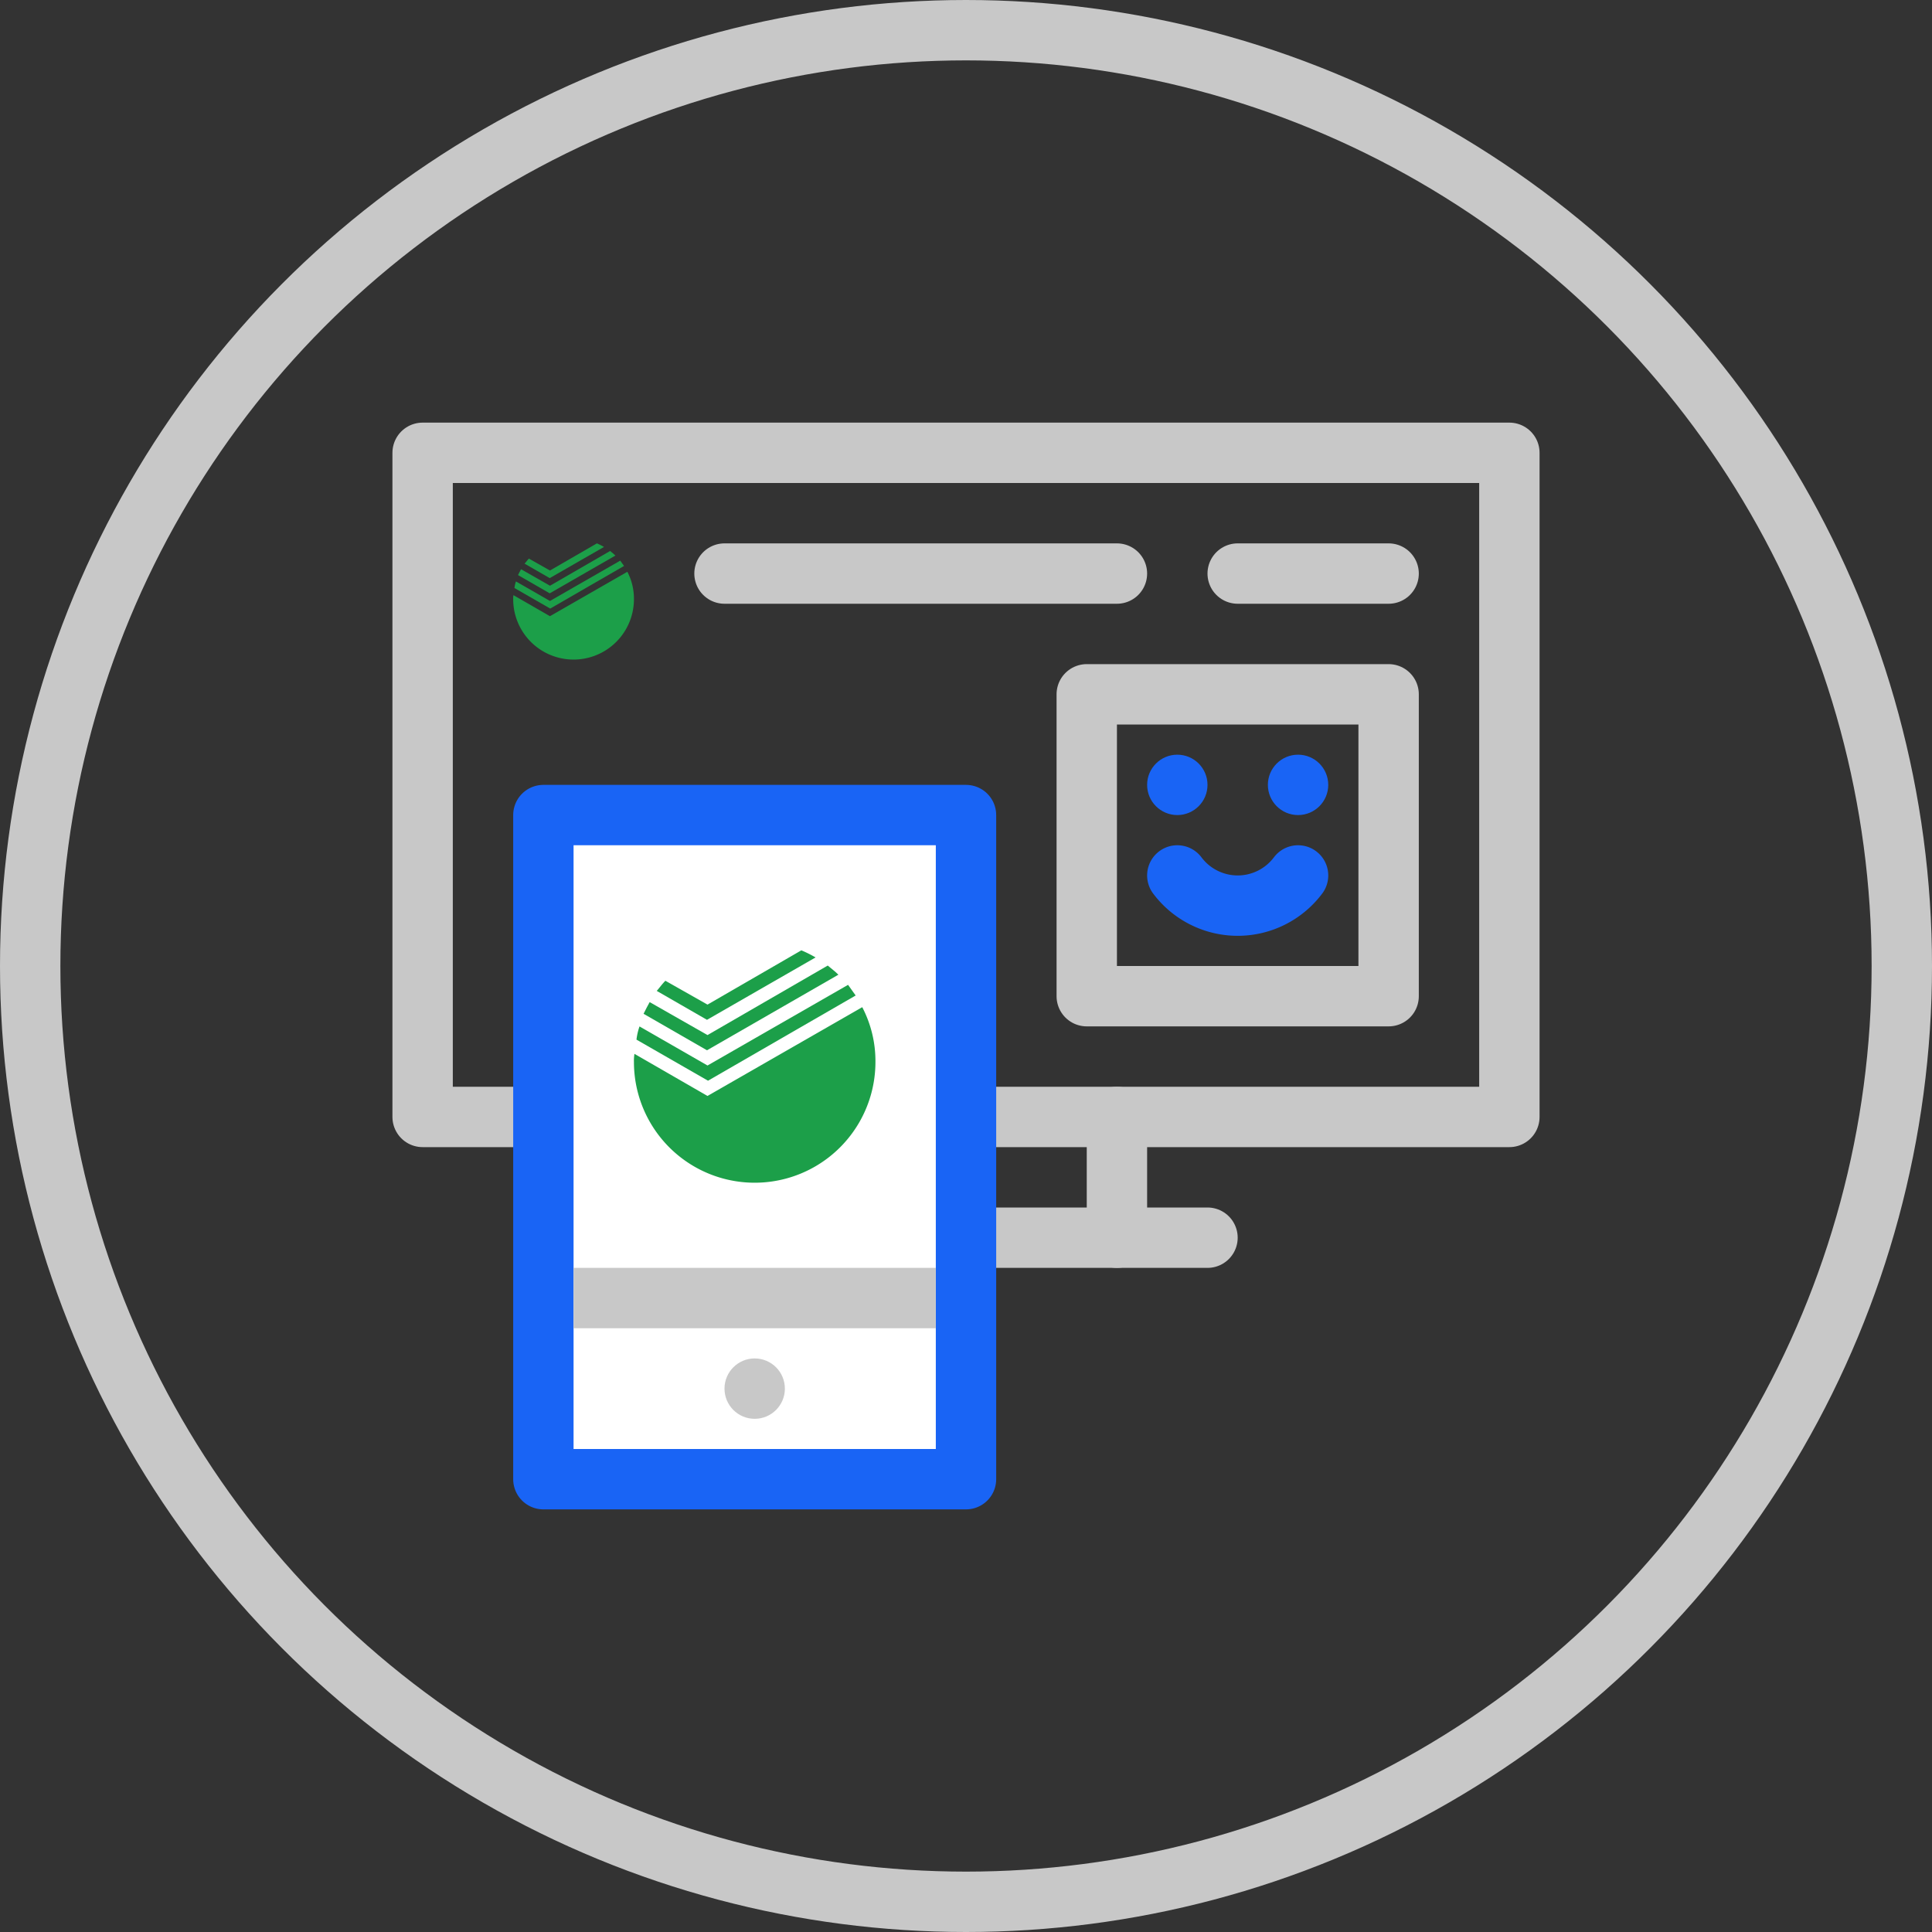<svg id="Слой_1" data-name="Слой 1" xmlns="http://www.w3.org/2000/svg" viewBox="0 0 64 64"><rect x="0" y="0" width="64" height="64" fill="#333333" stroke="none"/><defs><style>.cls-1,.cls-2,.cls-4,.cls-7{fill:none;}.cls-1,.cls-2,.cls-4{stroke:#c8c8c8;}.cls-1{stroke-miterlimit:10;}.cls-1,.cls-2,.cls-3,.cls-4,.cls-7{stroke-width:2px;}.cls-2,.cls-3,.cls-7{stroke-linecap:round;}.cls-2,.cls-3,.cls-4,.cls-7{stroke-linejoin:round;}.cls-3{fill:#fff;}.cls-3,.cls-7{stroke:#1964f5;}.cls-4{stroke-linecap:square;}.cls-5{fill:#c8c8c8;}.cls-6{fill:#1c9f49;}.cls-8{fill:#1964f5;}</style></defs><title>sberInstallment5</title><circle class="cls-1" cx="32" cy="32" r="31"/><rect class="cls-2" x="14" y="15" width="36" height="22"/><line class="cls-2" x1="24" y1="41" x2="40" y2="41"/><line class="cls-2" x1="37" y1="41" x2="37" y2="37"/><line class="cls-2" x1="27" y1="41" x2="27" y2="37"/><rect class="cls-3" x="18" y="27" width="14" height="22"/><line class="cls-4" x1="20" y1="43" x2="30" y2="43"/><circle class="cls-5" cx="25" cy="46" r="1"/><path class="cls-6" d="M28.345,32.977l-.252-.353L23.437,35.296l-2.252-1.294a2.053,2.053,0,0,0-.101.437l2.37,1.361Z"/><path class="cls-6" d="M23.437,36.305l-2.42-1.395A1.446,1.446,0,0,0,21,35.179a4,4,0,0,0,8,0,3.861,3.861,0,0,0-.437-1.815Z"/><path class="cls-6" d="M27.773,32.288c-.118-.118-.235-.202-.353-.303L23.437,34.288l-1.916-1.092c-.067.118-.134.252-.202.387L23.42,34.792Z"/><path class="cls-6" d="M27.017,31.716a4.095,4.095,0,0,0-.471-.235L23.437,33.279,22.042,32.489c-.101.101-.185.218-.286.336l1.664.958Z"/><path class="cls-6" d="M20.672,18.748l-.126-.176-2.328,1.336-1.126-.647a1.026,1.026,0,0,0-.05.218l1.185.681Z"/><path class="cls-6" d="M18.218,20.412l-1.21-.697A.723.723,0,0,0,17,19.849a2,2,0,0,0,4,0,1.931,1.931,0,0,0-.218-.908Z"/><path class="cls-6" d="M20.387,18.403c-.059-.059-.118-.101-.176-.151l-1.992,1.151-.958-.546c-.034.059-.067.126-.101.193l1.05.605Z"/><path class="cls-6" d="M20.008,18.118A2.047,2.047,0,0,0,19.773,18l-1.555.899-.697-.395c-.05.05-.092.109-.143.168l.832.479Z"/><line class="cls-2" x1="41" y1="19" x2="46" y2="19"/><line class="cls-2" x1="24" y1="19" x2="37" y2="19"/><rect class="cls-2" x="36" y="23" width="10" height="10"/><path class="cls-7" d="M43,29a2.5,2.5,0,0,1-4,0"/><circle class="cls-8" cx="39" cy="26" r="1"/><circle class="cls-8" cx="43" cy="26" r="1"/></svg>